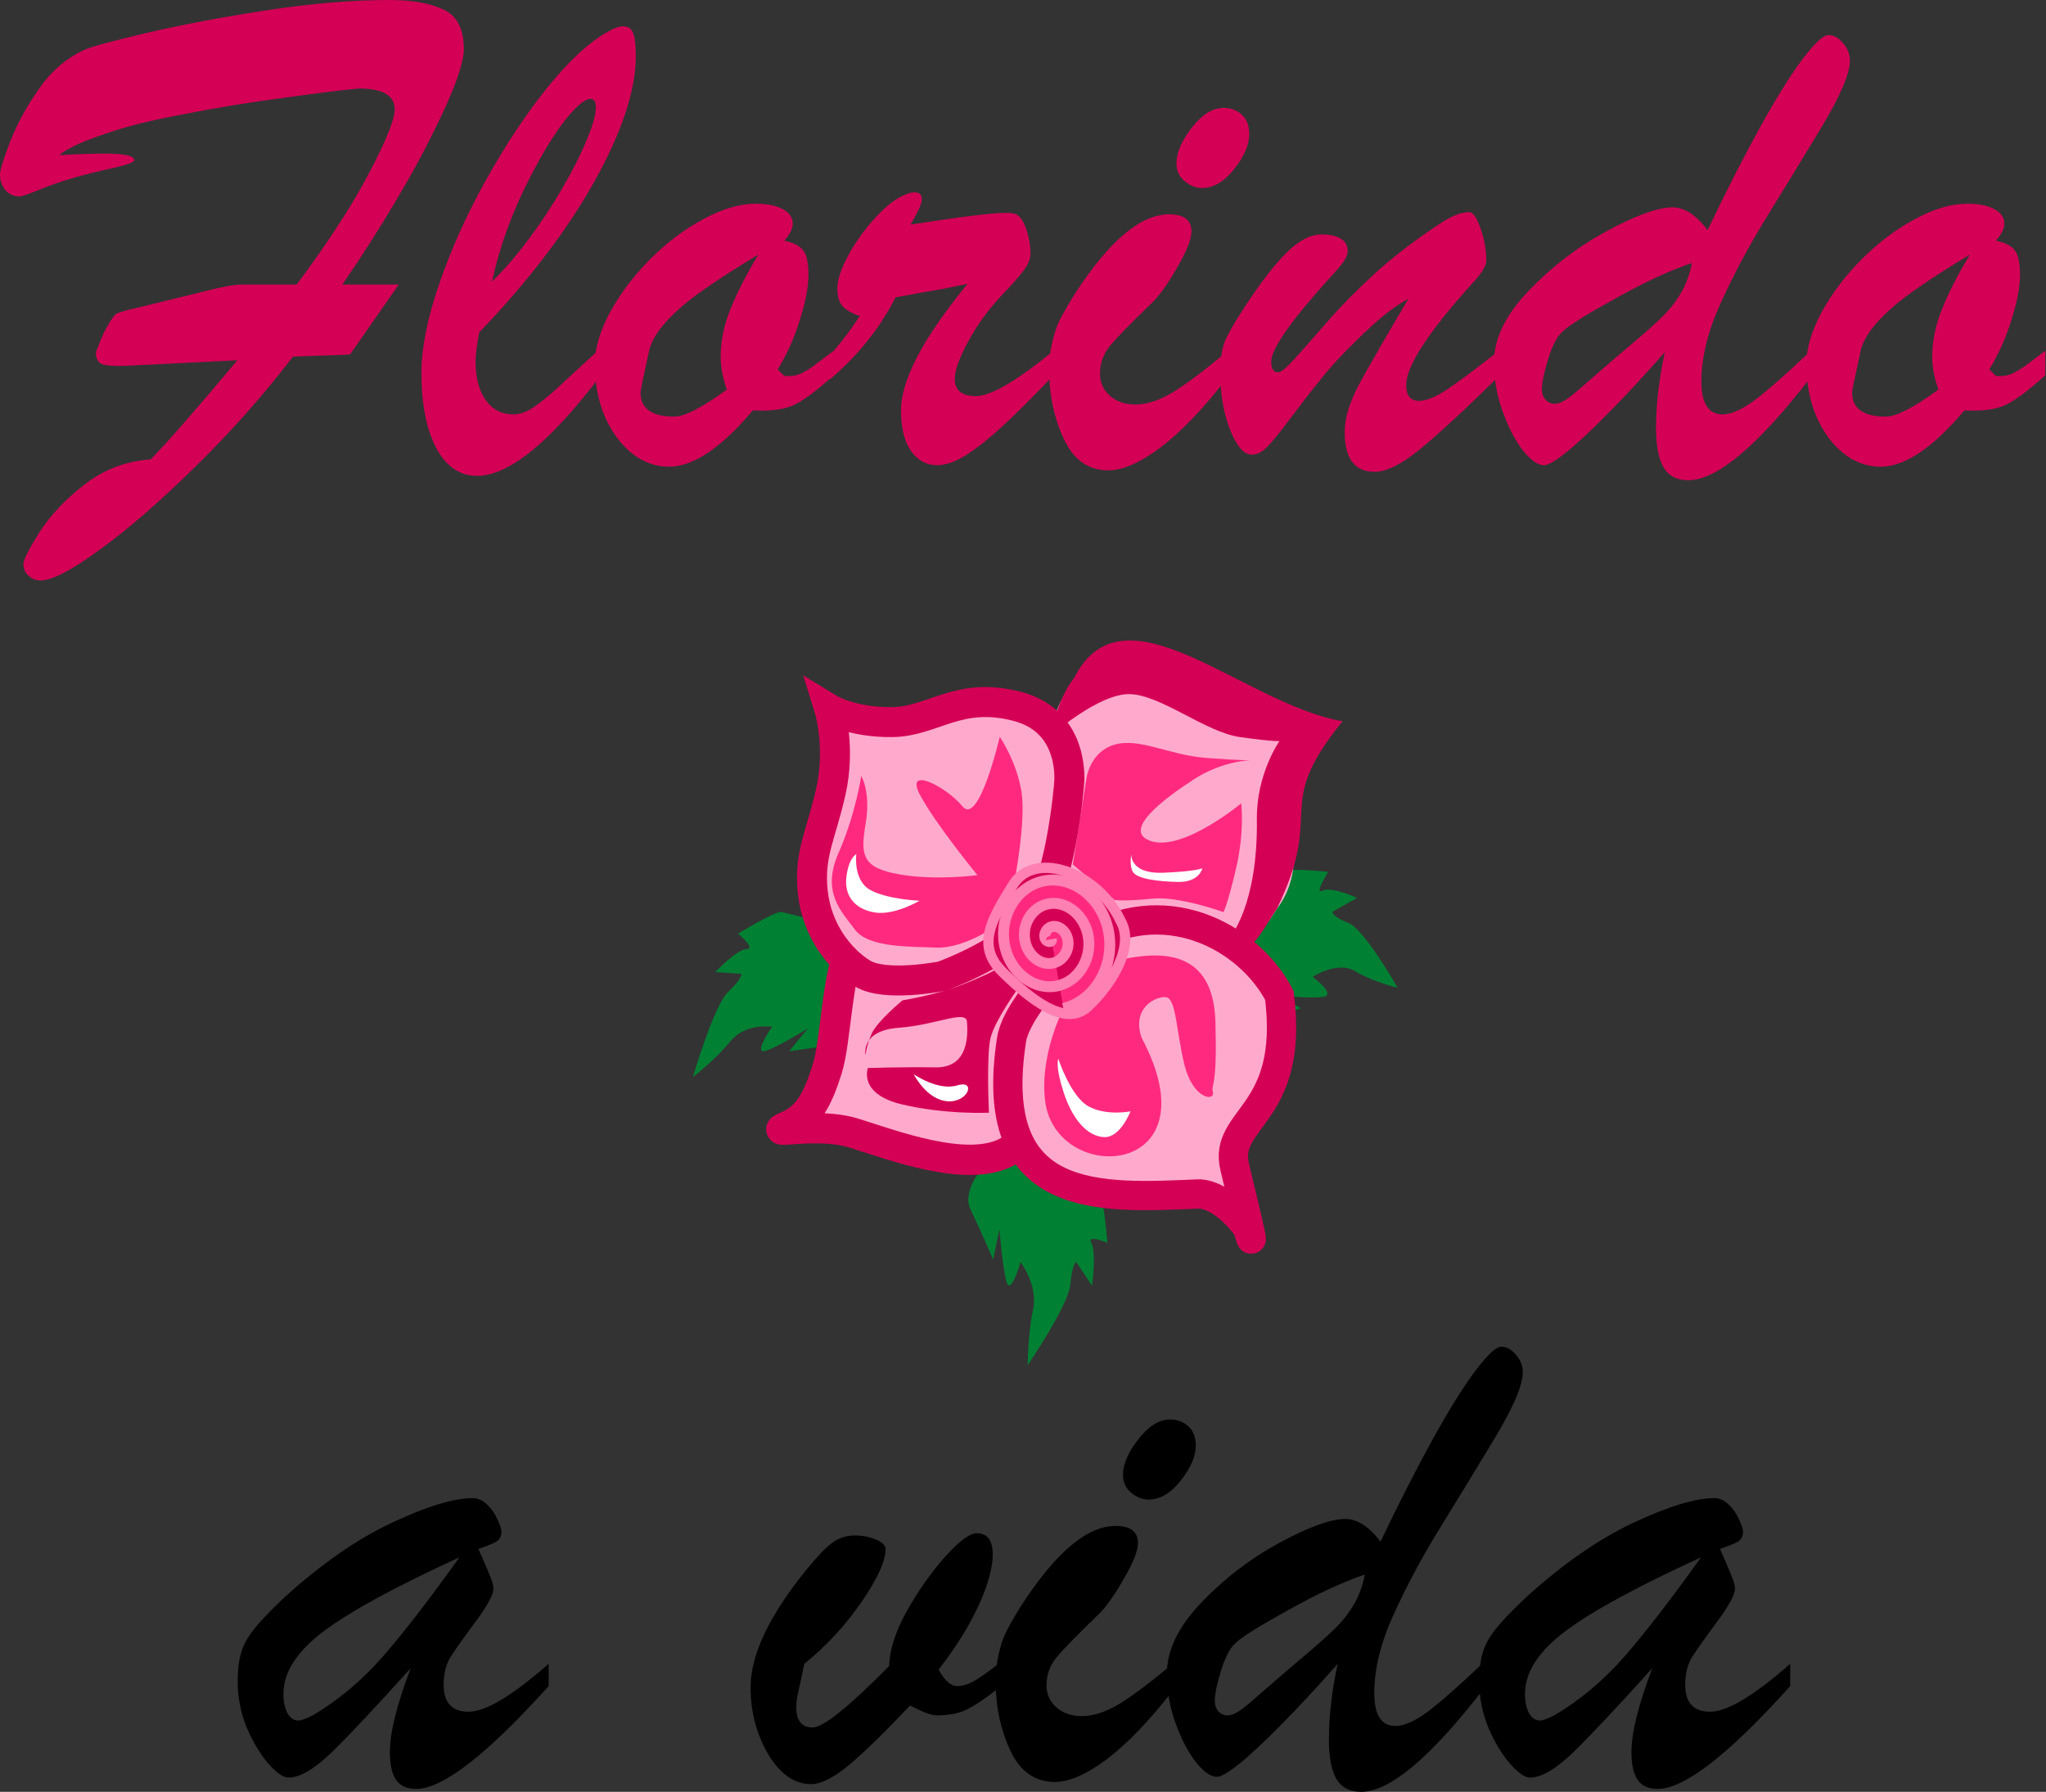 <svg width="137" height="120" viewBox="0 0 137 120" fill="none" xmlns="http://www.w3.org/2000/svg">
<rect x="0" y="0" width="137" height="120" fill="#333333" stroke="none"/>
<path d="M57.782 67.359C57.782 67.359 57.461 69.854 56.125 69.981C54.789 70.109 52.843 70.403 52.843 70.403L54.092 68.876C54.092 68.876 52.133 70.104 51.26 70.379C50.386 70.653 51.699 68.763 51.699 68.763C51.699 68.763 49.917 68.484 48.898 69.746C47.88 71.009 46.399 72.124 46.399 72.124C46.399 72.124 47.801 67.328 48.755 66.43C49.708 65.531 49.641 65.221 49.641 65.221L47.892 65.097C47.892 65.097 49.355 63.567 49.998 63.556C50.642 63.544 49.417 62.529 49.417 62.529C49.417 62.529 51.953 60.98 52.332 61.077C52.712 61.174 56.345 62.043 56.345 62.043L57.782 67.359Z" fill="#008033"/>
<path d="M65.984 77.984C65.984 77.984 64.341 79.672 64.989 81.009C65.637 82.346 66.502 84.354 66.502 84.354L66.924 82.324C66.924 82.324 67.114 84.861 67.398 85.842C67.682 86.822 68.334 84.529 68.334 84.529C68.334 84.529 69.527 86.063 69.17 87.729C68.813 89.395 68.82 91.417 68.82 91.417C68.82 91.417 71.544 87.428 71.671 86.025C71.798 84.623 72.062 84.514 72.062 84.514L73.123 86.103C73.123 86.103 73.429 83.868 73.08 83.252C72.732 82.636 74.153 83.233 74.153 83.233C74.153 83.233 73.877 79.971 73.596 79.664C73.314 79.359 70.664 76.397 70.664 76.397L65.984 77.984Z" fill="#008033"/>
<path d="M81.826 66.927C81.826 66.927 82.591 69.162 83.891 68.658C85.192 68.154 87.106 67.523 87.106 67.523L85.632 66.65C85.632 66.65 87.73 66.906 88.616 66.759C89.501 66.613 87.899 65.421 87.899 65.421C87.899 65.421 89.552 64.319 90.757 65.049C91.964 65.777 93.583 66.152 93.583 66.152C93.583 66.152 91.363 62.223 90.287 61.811C89.21 61.398 89.217 61.07 89.217 61.07L90.867 60.132C90.867 60.132 89.187 59.355 88.57 59.645C87.953 59.935 88.937 58.391 88.937 58.391C88.937 58.391 86.229 58.097 85.884 58.368C85.539 58.639 82.225 61.171 82.225 61.171L81.826 66.927Z" fill="#008033"/>
<path d="M70.314 49.326C70.314 49.326 70.538 46.609 72.702 44.883C74.865 43.158 77.478 43.039 79.699 44.393C84.162 47.557 84.556 47.909 89.885 48.32C83.879 52.783 88.561 56.814 85.497 60.866C81.351 67.576 76.005 66.8 72.393 63.151C70.869 61.271 69.675 59.972 69.675 59.972L70.314 49.326Z" fill="#FFAACC"/>
<path d="M72.73 52.249C72.73 52.249 72.905 50.405 74.585 49.883C76.266 49.361 78.25 50.57 80.767 50.759C83.284 50.948 83.778 50.913 83.778 50.913C83.778 50.913 81.914 50.92 79.931 52.2C77.947 53.48 74.985 55.71 77.132 56.346C79.279 56.982 83.112 53.803 83.112 53.803C83.112 53.803 83.35 55.668 82.769 58.153C82.188 60.639 81.925 61.084 81.925 61.084C81.925 61.084 78.927 59.997 77.138 60.184C75.348 60.371 74.647 60.28 74.647 60.28L71.834 57.892L72.73 52.249Z" fill="#FF2A7F"/>
<path d="M70.323 49.309C70.323 49.309 73.571 46.42 75.666 46.486C77.762 46.553 80.74 49.041 83.034 49.364C85.329 49.686 85.675 49.628 85.675 49.628C85.675 49.628 84.118 51.825 84.159 54.893C84.236 60.554 82.405 62.703 82.405 62.703L83.451 63.475C84.203 63.162 84.846 61.794 85.505 60.849C88.795 54.097 85.109 54.233 89.894 48.303C83.245 47.154 75.257 38.807 71.918 45.412C70.821 46.728 70.322 49.309 70.322 49.309L70.323 49.309Z" fill="#D40055"/>
<path d="M61.584 60.32C61.584 60.32 58.204 61.113 57.114 63.113C56.025 65.112 55.994 69.66 55.394 71.577C54.794 73.495 54.169 74.826 52.678 75.439C51.187 76.052 54.637 75.111 57.136 75.874C59.635 76.636 64.845 78.671 67.546 77.083C70.246 75.495 72.609 70.466 72.609 70.466L69.725 59.956L61.584 60.32Z" fill="#FFAACC" stroke="#D40055" stroke-width="2.028"/>
<path d="M85.666 66.662C86.696 74.753 81.891 74.815 82.674 78.156C84.47 85.545 83.551 82.262 83.551 82.262C83.551 82.262 82.074 80.074 80.323 79.958C73.633 80.242 66.004 80.796 67.735 69.619C68.123 67.192 72.425 63.156 72.425 63.156C77.901 59.613 83.629 62.735 85.666 66.662L85.666 66.662Z" fill="#FFAACC" stroke="#D40055" stroke-width="1.961"/>
<path d="M75.369 64.205C79.987 63.265 81.406 65.476 81.391 68.818C81.504 72.991 81.082 72.532 81.216 73.151C81.35 73.772 79.882 73.616 79.312 71.318C78.743 69.02 78.769 66.816 78.043 66.777C77.317 66.738 75.769 67.543 76.444 69.502C81.381 78.797 70.939 79.467 70.009 73.92C69.53 70.741 71.214 67.533 71.214 67.533C71.214 67.533 71.443 68.942 72.849 67.647C74.255 66.351 75.369 64.205 75.369 64.205V64.205Z" fill="#FF2A7F"/>
<path d="M70.87 70.917C70.87 70.917 71.685 73.442 72.894 74.098C74.103 74.754 75.696 74.427 75.696 74.427C75.696 74.427 75.028 76.196 73.938 76.155C72.793 76.112 71.783 74.929 71.205 73.109C70.63 71.296 70.87 70.917 70.87 70.917V70.917Z" fill="white"/>
<path d="M60.43 66.993C60.43 66.993 58.709 68.417 58.356 69.249C58.003 70.08 57.952 70.668 57.952 70.668C57.952 70.668 57.597 69.024 60.168 68.832C62.74 68.639 64.696 67.596 64.751 68.439C64.807 69.281 64.885 71.517 62.645 71.483C60.405 71.449 58.113 71.526 58.113 71.526C58.113 71.526 57.448 73.262 60.39 73.961C63.333 74.661 66.219 74.518 66.219 74.518C66.219 74.518 66.031 70.598 66.341 69.456C66.653 68.314 68.075 66.326 68.075 66.326L66.705 64.92C66.705 64.92 66.076 65.298 64.369 65.97C62.663 66.642 60.43 66.993 60.43 66.993L60.43 66.993Z" fill="#D40055"/>
<path d="M71.588 52.489C71.588 52.489 72.061 48.344 68.127 47.31C64.194 46.276 62.501 48.312 59.778 48.358C57.056 48.403 55.529 47.472 55.529 47.472C55.529 47.472 56.309 49.994 55.637 52.993C54.964 55.993 54.151 57.202 54.425 59.756C54.698 62.31 56.233 64.269 57.76 65.2C59.287 66.131 63.08 65.374 63.08 65.374C63.08 65.374 66.616 64.12 68.815 62.051C71.014 59.982 71.588 52.489 71.588 52.489V52.489Z" fill="#FFAACC" stroke="#D40055" stroke-width="2.008"/>
<path d="M65.976 62.45C65.976 62.45 64.183 63.546 62.643 63.463C61.103 63.38 58.187 63.505 57.261 62.275C56.335 61.044 54.989 59.748 56.147 57.124C57.304 54.5 57.668 51.963 57.668 51.963C57.668 51.963 58.331 53.033 57.96 55.185C57.588 57.337 57.783 58.121 60.211 58.555C62.639 58.989 65.449 58.609 65.449 58.609C65.449 58.609 62.626 55.176 61.592 53.214C60.559 51.252 63.352 52.669 64.453 54.007C65.554 55.344 66.945 49.342 66.945 49.342C66.945 49.342 68.059 50.972 68.392 52.983C68.726 54.994 67.907 59.14 67.907 59.14L65.976 62.45Z" fill="#FF2A7F"/>
<path d="M67.902 59.148C66.466 61.484 65.281 63.285 67.138 65.105C68.994 66.925 71.33 68.808 72.826 67.426C74.323 66.045 76.058 63.433 75.028 61.657C73.532 58.478 69.438 56.956 67.902 59.148V59.148Z" fill="#D40055" stroke="#FF80B2" stroke-width="0.69"/>
<path fill-rule="evenodd" clip-rule="evenodd" d="M70.403 62.901C70.444 63.133 70.144 63.066 70.058 62.964C69.828 62.685 70.019 62.272 70.269 62.128C70.716 61.87 71.251 62.219 71.436 62.712C71.708 63.436 71.294 64.215 70.671 64.447C69.841 64.756 68.948 64.127 68.681 63.214C68.344 62.066 69.004 60.887 70.001 60.58C71.208 60.209 72.47 61.127 72.815 62.459C73.221 64.03 72.312 65.613 70.94 65.992C69.356 66.429 67.723 65.219 67.303 63.465C66.826 61.472 67.986 59.483 69.733 59.034C71.692 58.53 73.698 60.034 74.193 62.208C74.741 64.622 73.33 67.019 71.209 67.538" fill="#FF2A7F"/>
<path d="M70.403 62.901C70.444 63.133 70.144 63.066 70.058 62.964C69.828 62.685 70.019 62.272 70.269 62.128C70.716 61.87 71.251 62.219 71.436 62.712C71.708 63.436 71.294 64.215 70.671 64.447C69.841 64.756 68.948 64.127 68.681 63.214C68.344 62.066 69.004 60.887 70.001 60.58C71.208 60.209 72.47 61.127 72.815 62.459C73.221 64.03 72.312 65.613 70.94 65.992C69.356 66.429 67.723 65.219 67.303 63.465C66.826 61.472 67.986 59.483 69.733 59.034C71.692 58.53 73.698 60.034 74.193 62.208C74.741 64.622 73.33 67.019 71.209 67.538" stroke="#FF80B2" stroke-width="0.73"/>
<path d="M57.337 57.21C57.337 57.21 57.11 58.969 58.28 59.606C59.449 60.243 61.571 60.323 61.571 60.323C61.571 60.323 59.886 61.33 58.564 61.107C57.175 60.873 56.507 59.935 56.681 58.669C56.855 57.409 57.336 57.21 57.336 57.21L57.337 57.21Z" fill="white"/>
<path d="M61.186 71.943C61.186 71.943 62.81 73.08 64.103 72.688C65.395 72.295 64.831 73.87 63.428 73.752C62.025 73.635 61.186 71.943 61.186 71.943L61.186 71.943Z" fill="white"/>
<path d="M75.752 57.22C75.752 57.22 75.652 58.538 77.875 58.449C80.097 58.358 80.507 58.149 80.507 58.149C80.507 58.149 80.325 59.089 78.883 59.064C77.442 59.038 76.136 58.834 75.869 58.408C75.602 57.982 75.752 57.22 75.752 57.22L75.752 57.22Z" fill="white"/>
<path d="M16.167 19.057H19.865C22.005 16.183 23.629 13.676 24.74 11.537C25.867 9.398 26.43 7.993 26.43 7.324C26.43 6.393 25.63 5.928 24.029 5.928C23.099 6.009 21.449 6.214 19.081 6.54C16.714 6.85 14.419 7.226 12.198 7.667C10.206 8.042 8.606 8.434 7.397 8.843C6.205 9.235 5.364 9.561 4.874 9.822C4.385 10.084 4.082 10.271 3.968 10.386C5.177 10.32 6.197 10.288 7.03 10.288C8.336 10.288 8.99 10.435 8.99 10.729C8.99 10.859 8.532 11.031 7.618 11.243C6.703 11.439 5.838 11.651 5.021 11.88C4.221 12.109 3.437 12.378 2.67 12.688C1.919 12.999 1.462 13.154 1.298 13.154C0.923 13.154 0.612 13.015 0.367 12.737C0.122 12.443 0 12.092 0 11.684C0 11.406 0.22 10.688 0.661 9.528C1.119 8.353 1.755 7.177 2.572 6.001C3.388 4.809 4.401 3.927 5.609 3.356C6.05 3.144 7.455 2.76 9.822 2.205C12.207 1.649 14.893 1.143 17.881 0.686C20.87 0.229 23.605 0 26.087 0C27.589 0 28.79 0.212 29.688 0.637C30.602 1.045 31.059 1.935 31.059 3.307C31.059 3.748 30.896 4.434 30.57 5.364C30.243 6.279 29.72 7.455 29.002 8.892C28.3 10.329 27.434 11.905 26.405 13.619C25.393 15.334 24.234 17.146 22.927 19.057H26.699L23.442 23.735C23.001 23.768 22.445 23.793 21.776 23.809C21.123 23.825 20.404 23.85 19.62 23.883C17.612 26.495 15.432 28.953 13.08 31.255C10.745 33.558 8.622 35.403 6.712 36.791C4.817 38.179 3.486 38.873 2.719 38.873C2.409 38.873 2.139 38.767 1.911 38.555C1.682 38.359 1.568 38.098 1.568 37.771C1.568 37.493 1.927 36.783 2.645 35.64C3.38 34.497 4.393 33.427 5.683 32.431C6.973 31.435 8.443 30.88 10.092 30.765C10.761 30.063 11.333 29.443 11.806 28.904C12.296 28.349 12.982 27.557 13.864 26.528C14.746 25.483 15.424 24.683 15.897 24.127L8.524 24.495C7.724 24.527 7.169 24.495 6.859 24.397C6.565 24.283 6.418 24.013 6.418 23.588C6.418 23.588 6.499 23.384 6.663 22.976C6.826 22.552 6.997 22.184 7.177 21.874C7.438 21.4 7.642 21.115 7.789 21.017C7.953 20.919 8.402 20.788 9.137 20.625L13.644 19.522C14.852 19.212 15.693 19.057 16.167 19.057Z" fill="#D40055"/>
<path d="M40.27 23.27V25.083C36.857 29.606 34.081 31.868 31.941 31.868C30.782 31.868 29.867 31.239 29.198 29.982C28.545 28.708 28.218 27.042 28.218 24.985C28.218 23.319 28.61 21.343 29.394 19.057C30.178 16.755 31.223 14.428 32.529 12.076C33.852 9.708 35.215 7.651 36.62 5.903C38.041 4.14 39.355 2.907 40.563 2.205C41.053 1.911 41.437 1.764 41.715 1.764C42.058 1.764 42.286 1.919 42.401 2.229C42.515 2.523 42.572 3.037 42.572 3.772C42.572 6.042 41.649 8.834 39.804 12.149C37.959 15.448 35.387 18.82 32.088 22.266C31.925 23.115 31.843 23.768 31.843 24.225C31.843 25.27 32.064 26.12 32.505 26.773C32.962 27.426 33.591 27.753 34.391 27.753C34.799 27.753 35.24 27.598 35.714 27.287C36.187 26.961 36.685 26.561 37.208 26.087C37.73 25.613 38.751 24.674 40.27 23.27ZM32.946 18.861C33.795 18.028 34.611 17.081 35.395 16.02C36.195 14.958 36.946 13.823 37.649 12.615C38.351 11.406 38.898 10.32 39.29 9.357C39.698 8.394 39.902 7.667 39.902 7.177C39.902 6.801 39.772 6.614 39.51 6.614C39.412 6.614 39.224 6.703 38.947 6.883C37.951 7.7 36.832 9.3 35.591 11.684C34.35 14.052 33.468 16.444 32.946 18.861Z" fill="#D40055"/>
<path d="M55.824 23.491V25.132C54.746 26.111 53.88 26.765 53.227 27.091C52.574 27.418 51.635 27.549 50.41 27.483C48.288 29.998 46.418 31.255 44.801 31.255C43.887 31.255 43.054 30.953 42.303 30.349C41.551 29.745 40.947 28.92 40.49 27.875C40.049 26.83 39.829 25.662 39.829 24.372C39.829 23.327 40.172 22.168 40.857 20.894C41.56 19.62 42.458 18.436 43.552 17.342C44.662 16.232 45.846 15.342 47.104 14.672C48.361 13.987 49.529 13.644 50.606 13.644C51.374 13.644 51.978 13.766 52.419 14.011C52.86 14.24 53.08 14.566 53.08 14.991C53.08 15.317 52.892 15.693 52.517 16.118C53.138 16.248 53.562 16.469 53.791 16.779C54.019 17.073 54.134 17.62 54.134 18.42C54.134 19.204 53.946 20.192 53.57 21.384C53.211 22.576 52.713 23.695 52.076 24.74L52.517 25.181H52.884C53.162 25.181 53.431 25.115 53.693 24.985C53.97 24.838 54.215 24.691 54.428 24.544C54.64 24.381 55.105 24.029 55.824 23.491ZM50.778 17.048C49.422 17.865 48.263 18.608 47.3 19.277C46.336 19.931 45.52 20.6 44.85 21.286C44.181 21.956 43.731 22.633 43.503 23.319C43.095 25.148 42.891 26.136 42.891 26.283C42.891 27.361 43.642 27.9 45.144 27.9C45.846 27.9 47.022 27.295 48.671 26.087C48.394 25.32 48.255 24.585 48.255 23.883C48.255 22.854 48.467 21.809 48.892 20.747C49.316 19.669 49.945 18.436 50.778 17.048Z" fill="#D40055"/>
<path d="M55.554 25.426V23.834C56.436 22.788 57.106 21.898 57.563 21.163C57.04 20.984 56.657 20.764 56.412 20.502C56.183 20.241 56.069 19.849 56.069 19.326C56.069 18.739 56.314 17.995 56.804 17.097C57.293 16.199 57.898 15.358 58.616 14.574C59.335 13.791 59.988 13.284 60.576 13.056C60.804 12.941 61.025 12.884 61.237 12.884C61.564 12.884 61.727 13.039 61.727 13.35C61.727 13.627 61.474 14.191 60.968 15.04C64.332 14.517 66.454 14.256 67.336 14.256C67.679 14.256 67.916 14.289 68.047 14.354C68.324 14.501 68.553 14.844 68.733 15.383C68.912 15.922 69.002 16.46 69.002 16.999C69.002 17.342 68.847 17.718 68.537 18.126C68.243 18.518 67.728 19.098 66.993 19.865C66.128 20.796 65.401 21.809 64.813 22.903C64.225 23.997 63.932 24.821 63.932 25.377C63.932 26.144 64.405 26.528 65.352 26.528C66.348 26.528 68.079 25.515 70.545 23.491V25.132C69.19 26.552 68.071 27.671 67.189 28.488C66.308 29.304 65.491 29.957 64.74 30.447C63.989 30.921 63.319 31.157 62.731 31.157C62.045 31.157 61.474 30.847 61.017 30.227C60.559 29.59 60.331 28.675 60.331 27.483C60.331 26.781 60.51 25.981 60.87 25.083C61.229 24.185 61.752 23.213 62.437 22.168C63.14 21.106 63.923 20.053 64.789 19.008C64.332 19.106 63.817 19.212 63.246 19.326C62.674 19.424 62.07 19.531 61.433 19.645C60.796 19.759 60.306 19.849 59.963 19.914C58.951 21.939 57.481 23.776 55.554 25.426Z" fill="#D40055"/>
<path d="M80.49 12.59C80.082 12.59 79.69 12.435 79.314 12.125C78.955 11.815 78.775 11.423 78.775 10.949C78.775 10.231 79.118 9.431 79.804 8.549C80.49 7.667 81.2 7.226 81.935 7.226C82.425 7.226 82.833 7.381 83.16 7.691C83.487 7.985 83.65 8.418 83.65 8.99C83.65 9.692 83.315 10.467 82.646 11.317C81.976 12.166 81.258 12.59 80.49 12.59ZM82.156 23.54V25.328C80.572 27.369 79.094 28.912 77.722 29.957C76.35 30.986 75.183 31.5 74.219 31.5C72.88 31.5 71.884 30.798 71.231 29.394C70.578 27.989 70.251 26.454 70.251 24.789C70.251 24.152 70.317 23.548 70.447 22.976C70.578 22.388 70.733 21.907 70.913 21.531C71.092 21.155 71.427 20.567 71.917 19.767C74.236 16.158 76.359 14.354 78.285 14.354C79.282 14.354 79.78 14.738 79.78 15.505C79.78 16.028 79.453 16.844 78.8 17.955C78.163 19.065 77.591 19.857 77.085 20.331C75.665 21.702 74.734 22.658 74.293 23.197C73.868 23.735 73.656 24.348 73.656 25.034C73.656 25.622 73.876 26.111 74.317 26.503C74.758 26.895 75.33 27.091 76.032 27.091C76.799 27.091 77.641 26.814 78.555 26.259C79.486 25.687 80.686 24.781 82.156 23.54Z" fill="#D40055"/>
<path d="M98.469 19.106C95.595 22.307 94.158 24.536 94.158 25.793C94.158 26.495 94.444 26.846 95.016 26.846C95.489 26.846 96.102 26.601 96.853 26.111C97.62 25.605 98.812 24.715 100.429 23.442V25.132C98.11 27.418 96.33 29.067 95.089 30.08C93.848 31.092 92.835 31.598 92.052 31.598C90.713 31.598 90.043 30.716 90.043 28.953C90.043 28.43 90.125 27.916 90.288 27.41C90.451 26.904 90.672 26.381 90.949 25.842C91.243 25.287 91.684 24.503 92.272 23.491C92.86 22.462 93.538 21.302 94.305 20.012C93.374 20.486 92.207 21.425 90.802 22.829C89.888 23.711 89.112 24.552 88.475 25.352C87.838 26.136 87.153 27.018 86.418 27.998C85.699 28.961 85.169 29.614 84.826 29.957C84.499 30.284 84.164 30.447 83.821 30.447C83.299 30.447 82.817 29.9 82.376 28.806C81.935 27.712 81.715 26.438 81.715 24.985C81.715 24.087 81.813 23.384 82.009 22.878C82.221 22.372 82.629 21.653 83.234 20.723C84.36 18.992 85.332 17.726 86.148 16.926C86.965 16.109 87.749 15.701 88.5 15.701C89.022 15.701 89.439 15.791 89.749 15.971C90.076 16.15 90.239 16.428 90.239 16.803C90.239 16.967 90.19 17.138 90.092 17.318C89.994 17.497 89.88 17.661 89.749 17.808C89.635 17.955 89.382 18.241 88.99 18.665C86.41 21.523 85.12 23.376 85.12 24.225C85.12 24.699 85.275 24.936 85.585 24.936C85.781 24.936 86.156 24.625 86.712 24.005C87.283 23.368 88.01 22.543 88.892 21.531C89.79 20.502 90.843 19.433 92.052 18.322C93.276 17.212 94.664 16.142 96.216 15.113C97.081 14.509 97.8 14.207 98.371 14.207C98.633 14.207 98.886 14.566 99.131 15.285C99.392 16.003 99.523 16.73 99.523 17.465C99.523 17.824 99.171 18.371 98.469 19.106Z" fill="#D40055"/>
<path d="M111.476 23.588C110.039 25.221 108.749 26.61 107.606 27.753C106.479 28.896 105.556 29.753 104.838 30.325C104.136 30.88 103.654 31.157 103.393 31.157C102.968 31.157 102.486 30.814 101.948 30.129C101.425 29.443 100.976 28.569 100.6 27.508C100.225 26.446 100.037 25.369 100.037 24.274C100.037 22.69 100.804 21.098 102.339 19.498C103.874 17.881 105.622 16.542 107.581 15.481C109.541 14.419 111.011 13.889 111.99 13.889C112.791 13.889 113.574 14.395 114.342 15.407C115.599 12.778 116.791 10.443 117.918 8.402C119.061 6.36 120.017 4.842 120.784 3.846C121.552 2.85 122.099 2.352 122.425 2.352C122.785 2.352 123.111 2.531 123.405 2.89C123.715 3.233 123.87 3.625 123.87 4.066C123.87 4.915 123.25 6.377 122.009 8.451C120.768 10.508 119.543 12.517 118.335 14.476C117.126 16.436 116.089 18.371 115.224 20.282C114.358 22.176 113.926 23.931 113.926 25.548C113.926 27.018 114.399 27.753 115.346 27.753C115.918 27.753 116.636 27.434 117.502 26.797C118.367 26.144 119.6 25.058 121.201 23.54V25.328C117.673 29.884 114.954 32.162 113.044 32.162C112.276 32.162 111.721 31.868 111.378 31.28C111.051 30.692 110.888 29.818 110.888 28.659C110.888 27.091 111.084 25.401 111.476 23.588ZM113.289 17.612C111.835 18.102 110.129 18.894 108.169 19.988C106.21 21.066 105.026 21.809 104.618 22.217C104.258 22.543 103.94 23.156 103.662 24.054C103.385 24.952 103.246 25.63 103.246 26.087C103.246 26.365 103.327 26.593 103.491 26.773C103.654 26.953 103.858 27.042 104.103 27.042C104.332 27.042 104.593 26.944 104.887 26.748C105.181 26.552 105.646 26.169 106.283 25.597C106.936 25.026 107.361 24.658 107.557 24.495C107.834 24.25 108.447 23.727 109.394 22.927C110.357 22.111 111.06 21.474 111.501 21.017C111.941 20.559 112.317 20.053 112.627 19.498C112.938 18.926 113.158 18.298 113.289 17.612Z" fill="#D40055"/>
<path d="M136.951 23.491V25.132C135.873 26.111 135.007 26.765 134.354 27.091C133.701 27.418 132.762 27.549 131.537 27.483C129.414 29.998 127.545 31.255 125.928 31.255C125.014 31.255 124.181 30.953 123.43 30.349C122.678 29.745 122.074 28.92 121.617 27.875C121.176 26.83 120.956 25.662 120.956 24.372C120.956 23.327 121.298 22.168 121.984 20.894C122.687 19.62 123.585 18.436 124.679 17.342C125.789 16.232 126.973 15.342 128.231 14.672C129.488 13.987 130.656 13.644 131.733 13.644C132.501 13.644 133.105 13.766 133.546 14.011C133.987 14.24 134.207 14.566 134.207 14.991C134.207 15.317 134.019 15.693 133.644 16.118C134.264 16.248 134.689 16.469 134.918 16.779C135.146 17.073 135.261 17.62 135.261 18.42C135.261 19.204 135.073 20.192 134.697 21.384C134.338 22.576 133.84 23.695 133.203 24.74L133.644 25.181H134.011C134.289 25.181 134.558 25.115 134.82 24.985C135.097 24.838 135.342 24.691 135.554 24.544C135.767 24.381 136.232 24.029 136.951 23.491ZM131.905 17.048C130.549 17.865 129.39 18.608 128.426 19.277C127.463 19.931 126.647 20.6 125.977 21.286C125.307 21.956 124.858 22.633 124.63 23.319C124.222 25.148 124.017 26.136 124.017 26.283C124.017 27.361 124.769 27.9 126.271 27.9C126.973 27.9 128.149 27.295 129.798 26.087C129.521 25.32 129.382 24.585 129.382 23.883C129.382 22.854 129.594 21.809 130.019 20.747C130.443 19.669 131.072 18.436 131.905 17.048Z" fill="#D40055"/>
<path d="M19.027 106.993C21.509 104.74 23.918 103.066 26.253 101.972C28.588 100.878 30.392 100.331 31.666 100.331C32.009 100.331 32.328 100.478 32.621 100.771C32.915 101.049 33.144 101.376 33.307 101.751C33.487 102.127 33.577 102.404 33.577 102.584C33.577 102.878 33.462 103.098 33.234 103.245C33.005 103.376 32.605 103.539 32.034 103.735C32.148 103.997 32.295 104.331 32.474 104.74C32.654 105.148 32.793 105.483 32.891 105.744C32.989 105.989 33.038 106.209 33.038 106.405C33.038 106.797 32.638 107.532 31.838 108.61C31.054 109.671 30.499 110.455 30.172 110.961C29.862 111.468 29.707 112.088 29.707 112.823C29.707 114.031 30.262 114.636 31.372 114.636C32.515 114.636 34.303 113.566 36.737 111.427V112.921C32.605 117.51 29.649 119.804 27.869 119.804C27.233 119.804 26.775 119.592 26.498 119.167C26.236 118.759 26.106 118.146 26.106 117.33C26.106 116.04 26.571 114.17 27.502 111.721C25.118 114.366 23.346 116.252 22.187 117.379C21.027 118.489 20.072 119.045 19.321 119.045C18.962 119.045 18.512 118.734 17.974 118.114C17.435 117.493 16.953 116.693 16.528 115.713C16.12 114.717 15.916 113.688 15.916 112.627C15.916 111.859 15.989 111.223 16.137 110.716C16.283 110.194 16.569 109.663 16.994 109.124C17.418 108.585 18.096 107.875 19.027 106.993ZM30.76 104.299C26.514 106.242 23.485 107.891 21.672 109.247C19.876 110.602 18.978 111.998 18.978 113.435C18.978 113.958 19.068 114.391 19.247 114.734C19.427 115.06 19.672 115.223 19.982 115.223C20.162 115.223 20.48 115.109 20.938 114.881C22.652 113.868 24.22 112.553 25.64 110.937C27.061 109.304 28.768 107.091 30.76 104.299Z" fill="black"/>
<path d="M53.858 111.427L53.418 113.484C53.352 113.746 53.32 114.04 53.32 114.366C53.32 115.248 53.687 115.689 54.422 115.689C55.124 115.689 56.831 114.317 59.541 111.574C59.558 110.512 59.95 109.288 60.717 107.899C61.501 106.511 62.358 105.295 63.289 104.25C64.236 103.205 64.938 102.682 65.396 102.682C66.114 102.682 66.473 103.156 66.473 104.103C66.473 104.674 66.335 105.377 66.057 106.209C65.779 107.026 65.371 107.916 64.832 108.879C64.293 109.826 63.632 110.806 62.848 111.819C63.256 112.553 63.673 112.921 64.097 112.921C64.457 112.921 64.849 112.798 65.273 112.553C65.714 112.292 66.261 111.9 66.914 111.378V113.019C66 113.737 65.273 114.227 64.734 114.489C64.212 114.75 63.534 114.881 62.701 114.881C62.375 114.881 61.787 114.66 60.938 114.219C59.272 115.983 57.916 117.305 56.871 118.187C55.826 119.053 54.977 119.486 54.324 119.486C53.197 119.486 52.234 118.816 51.434 117.477C50.65 116.122 50.258 114.636 50.258 113.019C50.258 110.847 51.483 108.242 53.932 105.205C54.667 104.291 55.255 103.67 55.696 103.343C56.153 103.001 56.667 102.829 57.239 102.829C57.729 102.829 58.194 102.919 58.635 103.098C59.076 103.278 59.296 103.49 59.296 103.735C59.296 104.552 58.749 105.752 57.655 107.336C56.561 108.904 55.296 110.267 53.858 111.427Z" fill="black"/>
<path d="M76.908 100.429C76.5 100.429 76.108 100.273 75.732 99.963C75.373 99.653 75.194 99.261 75.194 98.787C75.194 98.069 75.537 97.269 76.222 96.387C76.908 95.505 77.618 95.064 78.353 95.064C78.843 95.064 79.251 95.219 79.578 95.53C79.905 95.823 80.068 96.256 80.068 96.828C80.068 97.53 79.733 98.306 79.064 99.155C78.394 100.004 77.676 100.429 76.908 100.429ZM78.574 111.378V113.166C76.99 115.207 75.512 116.75 74.14 117.795C72.769 118.824 71.601 119.339 70.638 119.339C69.299 119.339 68.302 118.636 67.649 117.232C66.996 115.828 66.669 114.293 66.669 112.627C66.669 111.99 66.735 111.386 66.865 110.814C66.996 110.226 67.151 109.745 67.331 109.369C67.51 108.994 67.845 108.406 68.335 107.606C70.654 103.997 72.777 102.192 74.704 102.192C75.7 102.192 76.198 102.576 76.198 103.343C76.198 103.866 75.871 104.682 75.218 105.793C74.581 106.903 74.01 107.695 73.503 108.169C72.083 109.541 71.152 110.496 70.711 111.035C70.286 111.574 70.074 112.186 70.074 112.872C70.074 113.46 70.295 113.95 70.736 114.342C71.176 114.734 71.748 114.929 72.45 114.929C73.218 114.929 74.059 114.652 74.973 114.097C75.904 113.525 77.104 112.619 78.574 111.378Z" fill="black"/>
<path d="M89.572 111.427C88.135 113.06 86.845 114.448 85.702 115.591C84.575 116.734 83.652 117.591 82.934 118.163C82.232 118.718 81.75 118.996 81.489 118.996C81.064 118.996 80.582 118.653 80.043 117.967C79.521 117.281 79.072 116.407 78.696 115.346C78.321 114.284 78.133 113.207 78.133 112.113C78.133 110.529 78.9 108.936 80.435 107.336C81.971 105.719 83.718 104.38 85.677 103.319C87.637 102.257 89.107 101.727 90.086 101.727C90.887 101.727 91.67 102.233 92.438 103.245C93.695 100.616 94.887 98.281 96.014 96.24C97.157 94.199 98.113 92.68 98.88 91.684C99.648 90.688 100.195 90.19 100.521 90.19C100.88 90.19 101.207 90.369 101.501 90.729C101.811 91.072 101.966 91.463 101.966 91.904C101.966 92.754 101.346 94.215 100.105 96.289C98.864 98.347 97.639 100.355 96.431 102.315C95.222 104.274 94.185 106.209 93.32 108.12C92.454 110.014 92.022 111.77 92.022 113.386C92.022 114.856 92.495 115.591 93.442 115.591C94.014 115.591 94.732 115.272 95.598 114.636C96.463 113.982 97.696 112.896 99.296 111.378V113.166C95.769 117.722 93.05 120 91.14 120C90.372 120 89.817 119.706 89.474 119.118C89.147 118.53 88.984 117.657 88.984 116.497C88.984 114.929 89.18 113.239 89.572 111.427ZM91.385 105.45C89.931 105.94 88.225 106.732 86.265 107.826C84.306 108.904 83.122 109.647 82.713 110.055C82.354 110.382 82.036 110.994 81.758 111.892C81.481 112.79 81.342 113.468 81.342 113.925C81.342 114.203 81.423 114.431 81.587 114.611C81.75 114.791 81.954 114.881 82.199 114.881C82.428 114.881 82.689 114.783 82.983 114.587C83.277 114.391 83.742 114.007 84.379 113.435C85.032 112.864 85.457 112.496 85.653 112.333C85.93 112.088 86.543 111.566 87.49 110.765C88.453 109.949 89.156 109.312 89.597 108.855C90.037 108.398 90.413 107.891 90.723 107.336C91.034 106.765 91.254 106.136 91.385 105.45Z" fill="black"/>
<path d="M102.162 106.993C104.645 104.74 107.053 103.066 109.388 101.972C111.724 100.878 113.528 100.331 114.802 100.331C115.145 100.331 115.463 100.478 115.757 100.771C116.051 101.049 116.28 101.376 116.443 101.751C116.623 102.127 116.712 102.404 116.712 102.584C116.712 102.878 116.598 103.098 116.369 103.245C116.141 103.376 115.741 103.539 115.169 103.735C115.283 103.997 115.43 104.331 115.61 104.74C115.79 105.148 115.928 105.483 116.026 105.744C116.124 105.989 116.173 106.209 116.173 106.405C116.173 106.797 115.773 107.532 114.973 108.61C114.189 109.671 113.634 110.455 113.308 110.961C112.997 111.468 112.842 112.088 112.842 112.823C112.842 114.031 113.397 114.636 114.508 114.636C115.651 114.636 117.439 113.566 119.872 111.427V112.921C115.741 117.51 112.785 119.804 111.005 119.804C110.368 119.804 109.911 119.592 109.633 119.167C109.372 118.759 109.241 118.146 109.241 117.33C109.241 116.04 109.707 114.17 110.638 111.721C108.253 114.366 106.482 116.252 105.322 117.379C104.163 118.489 103.207 119.045 102.456 119.045C102.097 119.045 101.648 118.734 101.109 118.114C100.57 117.493 100.088 116.693 99.664 115.713C99.256 114.717 99.052 113.688 99.052 112.627C99.052 111.859 99.125 111.223 99.272 110.716C99.419 110.194 99.705 109.663 100.129 109.124C100.554 108.585 101.232 107.875 102.162 106.993ZM113.895 104.299C109.65 106.242 106.62 107.891 104.808 109.247C103.012 110.602 102.113 111.998 102.113 113.435C102.113 113.958 102.203 114.391 102.383 114.734C102.562 115.06 102.807 115.223 103.118 115.223C103.297 115.223 103.616 115.109 104.073 114.881C105.788 113.868 107.355 112.553 108.776 110.937C110.197 109.304 111.903 107.091 113.895 104.299Z" fill="black"/>
</svg>

